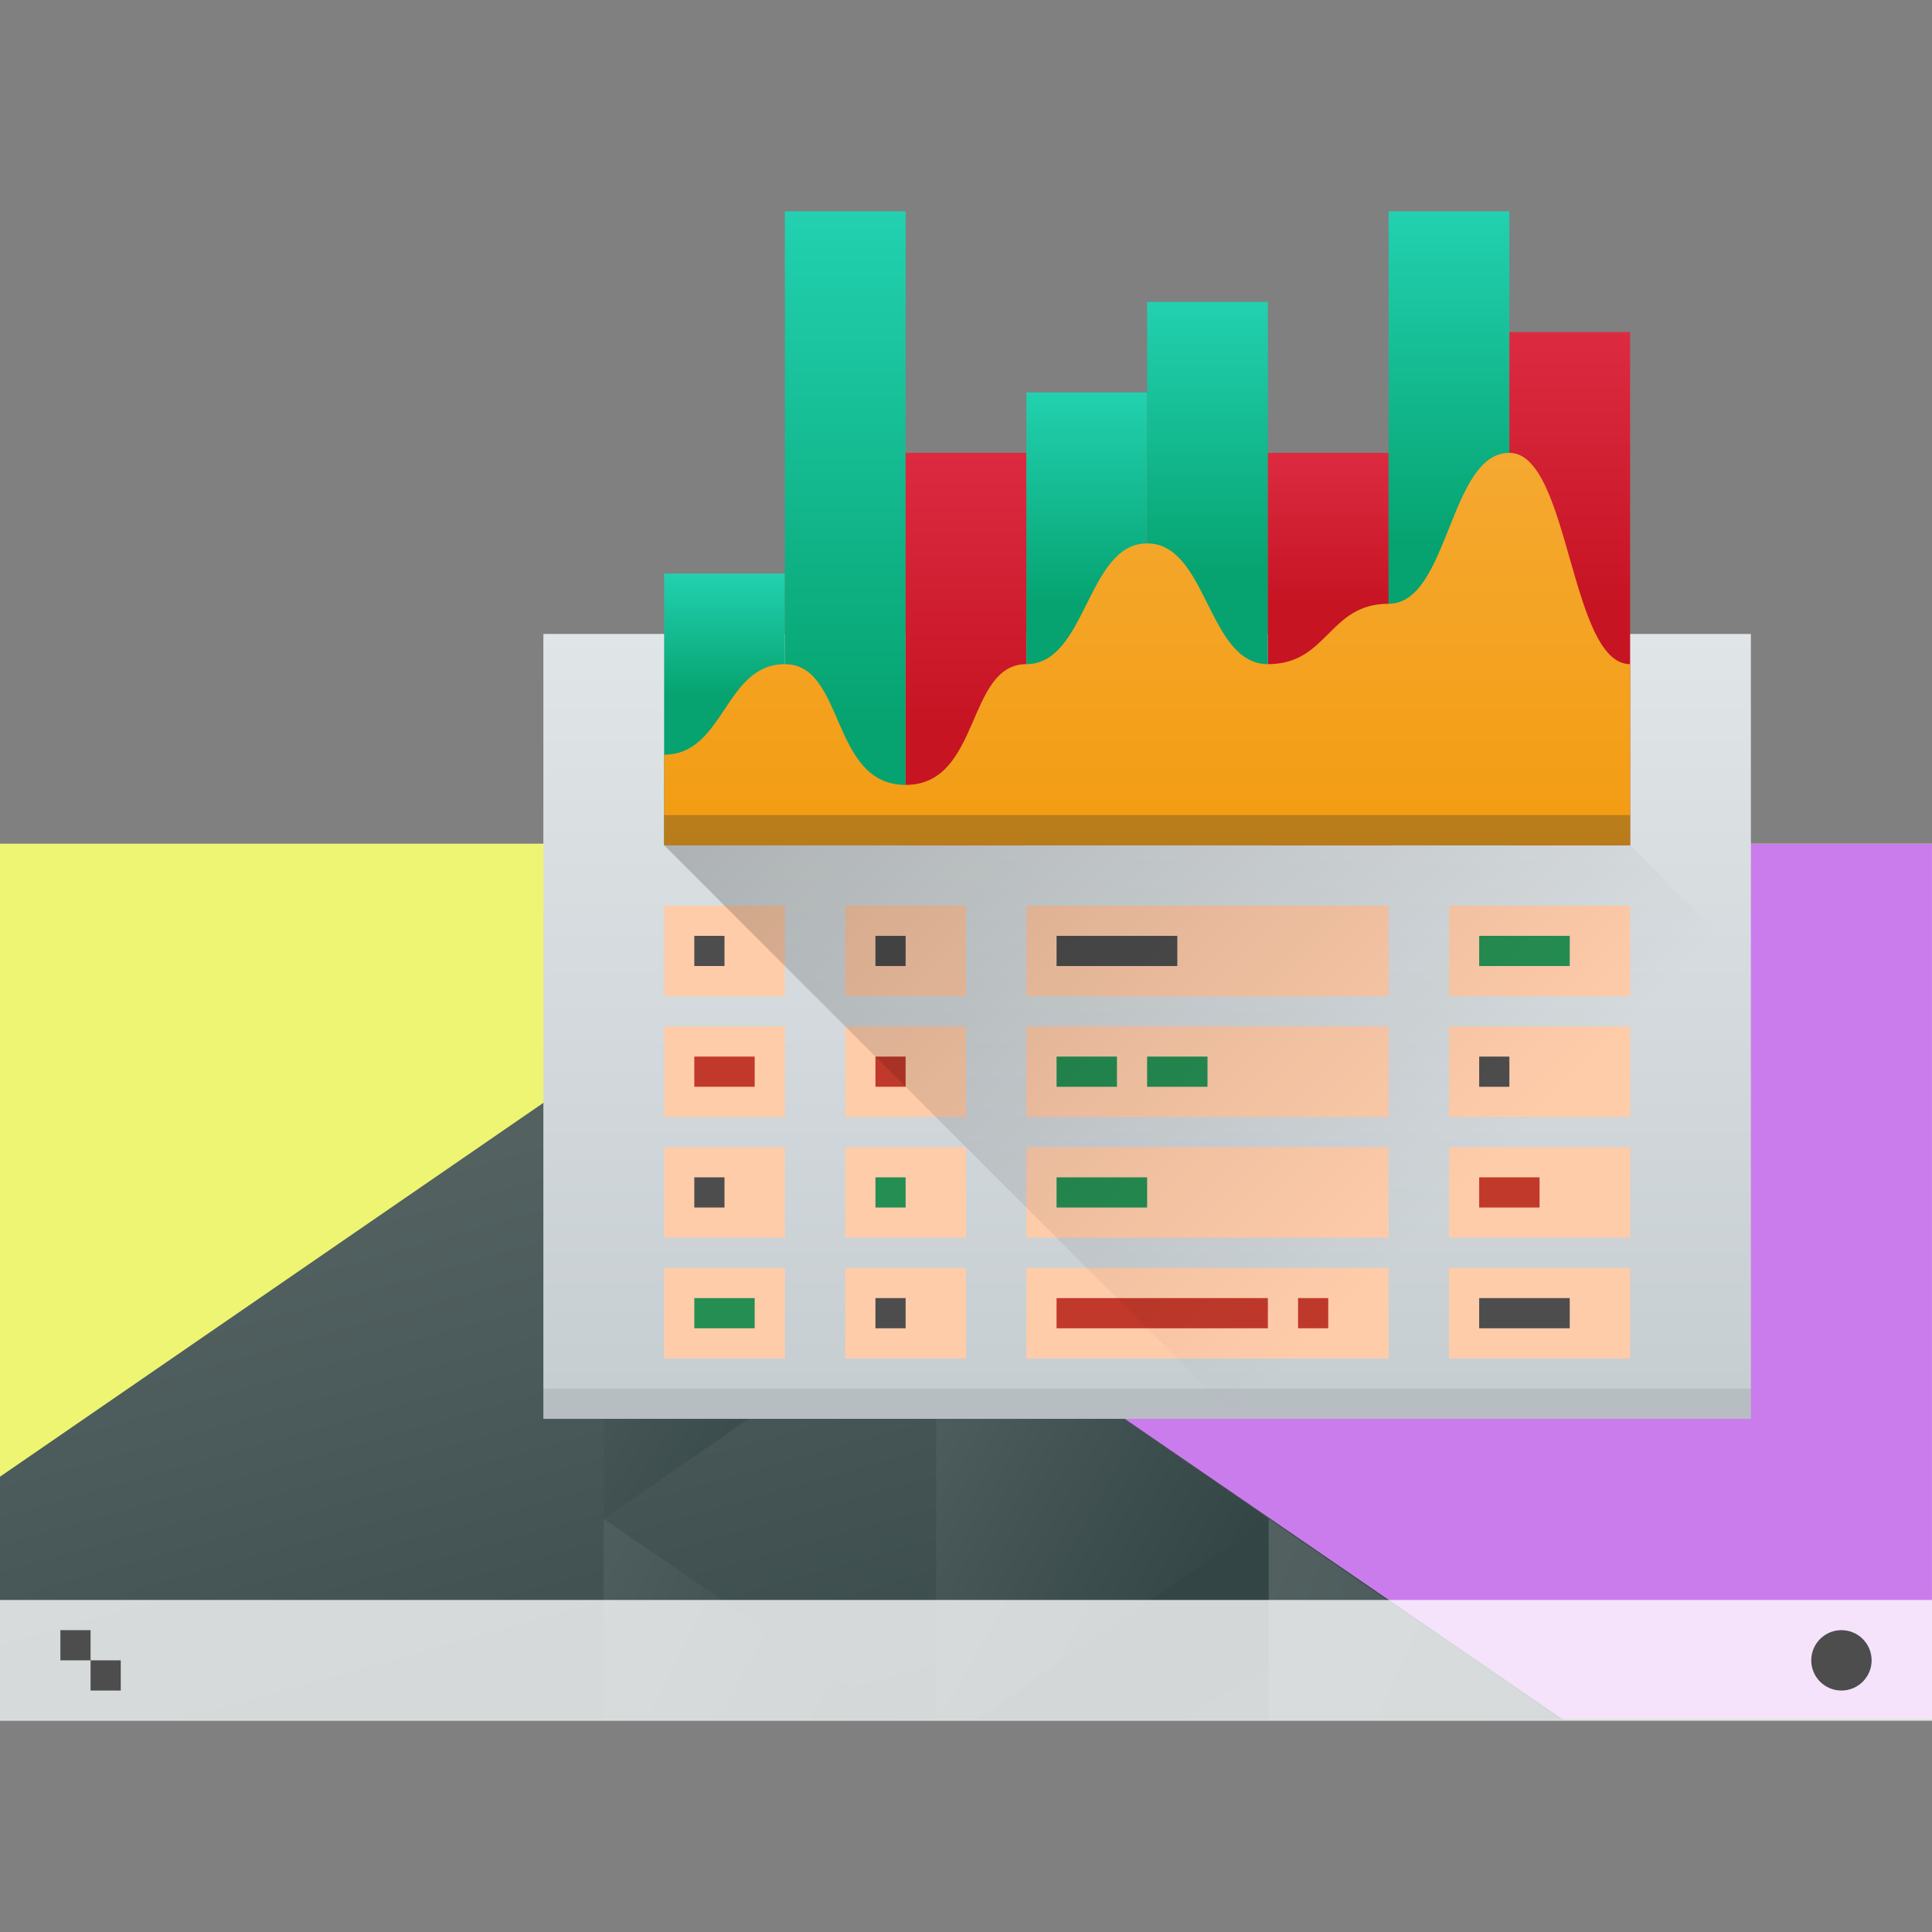 <?xml version="1.0" encoding="UTF-8" standalone="no"?>
<!-- Created with Inkscape (http://www.inkscape.org/) -->

<svg
   xmlns:dc="http://purl.org/dc/elements/1.1/"
   xmlns:cc="http://creativecommons.org/ns#"
   xmlns:rdf="http://www.w3.org/1999/02/22-rdf-syntax-ns#"
   xmlns:svg="http://www.w3.org/2000/svg"
   xmlns="http://www.w3.org/2000/svg"
   xmlns:xlink="http://www.w3.org/1999/xlink"
   xmlns:sodipodi="http://sodipodi.sourceforge.net/DTD/sodipodi-0.dtd"
   xmlns:inkscape="http://www.inkscape.org/namespaces/inkscape"
   width="64"
   height="64"
   viewBox="0 0 64 64"
   id="svg7266"
   version="1.1"
   inkscape:version="0.91 r13725"
   sodipodi:docname="showfps.svg">
  <rect x="0" y="0" width="64" height="64" fill="#808080" stroke="none"/>
  <defs
     id="defs7268">
    <linearGradient
       id="linearGradient4227">
      <stop
         id="stop6538"
         stop-color="#2e3436" />
      <stop
         id="stop6540-9"
         stop-color="#555753"
         offset="1" />
    </linearGradient>
    <linearGradient
       inkscape:collect="always"
       xlink:href="#linearGradient4468"
       id="linearGradient7158"
       gradientUnits="userSpaceOnUse"
       gradientTransform="matrix(0.667,0,0,0.856,480.476,-243.093)"
       x1="398.092"
       y1="542.224"
       x2="394.003"
       y2="524.9" />
    <linearGradient
       id="linearGradient4468"
       inkscape:collect="always">
      <stop
         id="stop6558"
         stop-color="#334545" />
      <stop
         id="stop6560"
         stop-color="#536161"
         offset="1" />
    </linearGradient>
    <linearGradient
       inkscape:collect="always"
       xlink:href="#linearGradient4468"
       id="linearGradient7160"
       gradientUnits="userSpaceOnUse"
       gradientTransform="matrix(-0.667,0,0,0.856,1039.905,-277.315)"
       x1="431.571"
       y1="568.798"
       x2="439.571"
       y2="562.798" />
    <linearGradient
       inkscape:collect="always"
       xlink:href="#linearGradient4468"
       id="linearGradient7162"
       gradientUnits="userSpaceOnUse"
       gradientTransform="matrix(-0.667,0,0,0.856,1039.905,-277.315)"
       x1="406.537"
       y1="581.87"
       x2="423.32"
       y2="572.678" />
    <linearGradient
       inkscape:collect="always"
       xlink:href="#linearGradient4468"
       id="linearGradient7164"
       gradientUnits="userSpaceOnUse"
       gradientTransform="matrix(-0.667,0,0,0.856,1039.905,-277.315)"
       x1="423.054"
       y1="572.334"
       x2="431.225"
       y2="566.766" />
    <linearGradient
       inkscape:collect="always"
       xlink:href="#linearGradient4468"
       id="linearGradient7166"
       gradientUnits="userSpaceOnUse"
       gradientTransform="matrix(-0.667,0,0,0.856,1039.905,-277.315)"
       x1="431.313"
       y1="577.102"
       x2="440.632"
       y2="571.445" />
    <linearGradient
       inkscape:collect="always"
       xlink:href="#linearGradient4468"
       id="linearGradient7168"
       gradientUnits="userSpaceOnUse"
       gradientTransform="matrix(-0.667,0,0,0.856,1039.905,-277.315)"
       x1="430.567"
       y1="577.362"
       x2="423.75"
       y2="591.328" />
    <linearGradient
       inkscape:collect="always"
       xlink:href="#linearGradient4468"
       id="linearGradient7176"
       x1="746.834"
       y1="196.092"
       x2="768.857"
       y2="196.092"
       gradientUnits="userSpaceOnUse"
       gradientTransform="matrix(2,0,0,1.857,-1473.715,-343.02)" />
    <linearGradient
       inkscape:collect="always"
       xlink:href="#linearGradient4303-6"
       id="linearGradient4481"
       y1="44"
       x2="0"
       y2="18"
       gradientUnits="userSpaceOnUse" />
    <linearGradient
       inkscape:collect="always"
       id="linearGradient4303-6">
      <stop
         stop-color="#c6cdd1"
         id="stop12" />
      <stop
         offset="1"
         stop-color="#e0e5e7"
         id="stop14" />
    </linearGradient>
    <linearGradient
       inkscape:collect="always"
       xlink:href="#linearGradient4221"
       id="linearGradient4540"
       y1="20"
       x2="0"
       y2="16"
       gradientUnits="userSpaceOnUse" />
    <linearGradient
       inkscape:collect="always"
       id="linearGradient4221">
      <stop
         stop-color="#06a370"
         id="stop15" />
      <stop
         offset="1"
         stop-color="#22d1b0"
         id="stop17" />
    </linearGradient>
    <linearGradient
       inkscape:collect="always"
       xlink:href="#linearGradient4221"
       id="linearGradient4600"
       y1="21"
       x2="0"
       y2="4"
       gradientUnits="userSpaceOnUse" />
    <linearGradient
       inkscape:collect="always"
       xlink:href="#linearGradient4435"
       id="linearGradient4709"
       y1="21"
       x2="0"
       y2="12"
       gradientUnits="userSpaceOnUse" />
    <linearGradient
       id="linearGradient4435"
       inkscape:collect="always">
      <stop
         stop-color="#c61423"
         id="stop24" />
      <stop
         offset="1"
         stop-color="#dc2b41"
         id="stop26" />
    </linearGradient>
    <linearGradient
       inkscape:collect="always"
       xlink:href="#linearGradient4221"
       id="linearGradient4612"
       y1="17"
       x2="0"
       y2="10"
       gradientUnits="userSpaceOnUse" />
    <linearGradient
       inkscape:collect="always"
       xlink:href="#linearGradient4221"
       id="linearGradient4610"
       y1="16"
       x2="0"
       y2="7"
       gradientUnits="userSpaceOnUse" />
    <linearGradient
       inkscape:collect="always"
       xlink:href="#linearGradient4435"
       id="linearGradient4707"
       y1="17"
       x2="0"
       y2="12"
       gradientUnits="userSpaceOnUse" />
    <linearGradient
       inkscape:collect="always"
       xlink:href="#linearGradient4221"
       id="linearGradient4608"
       y1="15"
       x2="0"
       y2="4"
       gradientUnits="userSpaceOnUse" />
    <linearGradient
       inkscape:collect="always"
       xlink:href="#linearGradient4435"
       id="linearGradient4705"
       y1="17"
       x2="0"
       y2="8"
       gradientUnits="userSpaceOnUse" />
    <linearGradient
       inkscape:collect="always"
       xlink:href="#linearGradient4293"
       id="linearGradient4455"
       x1="8"
       y1="25"
       x2="27"
       y2="44"
       gradientUnits="userSpaceOnUse" />
    <linearGradient
       inkscape:collect="always"
       id="linearGradient4293">
      <stop
         id="stop7" />
      <stop
         offset="1"
         stop-opacity="0"
         id="stop9" />
    </linearGradient>
    <linearGradient
       inkscape:collect="always"
       xlink:href="#linearGradient4300-7"
       id="linearGradient4779"
       y1="25"
       x2="0"
       y2="10"
       gradientUnits="userSpaceOnUse" />
    <linearGradient
       inkscape:collect="always"
       id="linearGradient4300-7">
      <stop
         stop-color="#f39c12"
         id="stop32" />
      <stop
         offset="1"
         stop-color="#f5ab35"
         id="stop34" />
    </linearGradient>
  </defs>
  <sodipodi:namedview
     id="base"
     pagecolor="#ffffff"
     bordercolor="#666666"
     borderopacity="1.0"
     inkscape:pageopacity="0.0"
     inkscape:pageshadow="2"
     inkscape:zoom="3.959798"
     inkscape:cx="-9.4177506"
     inkscape:cy="0.046087424"
     inkscape:document-units="px"
     inkscape:current-layer="layer1"
     showgrid="true"
     units="px"
     inkscape:window-width="1920"
     inkscape:window-height="1017"
     inkscape:window-x="0"
     inkscape:window-y="0"
     inkscape:window-maximized="1">
    <inkscape:grid
       type="xygrid"
       id="grid7814" />
  </sodipodi:namedview>
  <g
     inkscape:label="Ebene 1"
     inkscape:groupmode="layer"
     id="layer1"
     transform="translate(0,-988.362)">
    <g
       id="g7240"
       transform="translate(-736.857,829.429)">
      <g
         transform="matrix(2,0,0,1.857,-736.858,-185.086)"
         id="g6996-6-8">
        <path
           id="path6573-0-2"
           transform="matrix(0.5,0,0,0.538,736.857,184.703)"
           d="M 0,29 0,58 64,58 64,29 0,29 Z"
           style="fill:#edf573;fill-opacity:1"
           inkscape:connector-curvature="0" />
        <path
           id="path6575-1-9"
           transform="matrix(0.5,0,0,0.538,736.857,184.703)"
           d="M 30.57,29 19.955,36.303 51.492,58 64,58 64,29 30.57,29 Z"
           style="fill:#cb7cec;fill-opacity:1;stroke-width:2;stroke-linecap:round"
           inkscape:connector-curvature="0" />
        <path
           id="path6577-7-1"
           inkscape:connector-curvature="0"
           d="m 746.857,204.188 -10,7.41 0,4.335 25.895,0 -15.895,-11.745 z"
           style="fill:url(#linearGradient7158);stroke-width:2;stroke-linecap:round" />
        <path
           id="path6579-9-2"
           inkscape:transform-center-x="-5.5056915"
           d="m 752.363,208.268 -5.506,-4.079 0,8.159 z"
           inkscape:connector-curvature="0"
           style="fill:url(#linearGradient7160);stroke-width:2;stroke-linecap:round" />
        <path
           id="path6581-4-2"
           inkscape:connector-curvature="0"
           d="m 757.869,212.346 0,3.587 4.841,0 -4.841,-3.587 z"
           style="fill:url(#linearGradient7162);stroke-width:2;stroke-linecap:round" />
        <path
           id="path6583-36-3"
           inkscape:connector-curvature="0"
           d="m 752.363,208.268 0,7.665 0.666,0 4.839,-3.586 -5.506,-4.08 z"
           style="fill:url(#linearGradient7164);stroke-width:2;stroke-linecap:round" />
        <path
           id="path6585-18-0"
           inkscape:connector-curvature="0"
           d="m 746.857,212.348 0,3.586 4.839,0 -4.839,-3.586 z"
           style="fill:url(#linearGradient7166);stroke-width:2;stroke-linecap:round" />
        <path
           id="path6587-4-3"
           inkscape:connector-curvature="0"
           d="m 757.869,212.346 -4.841,3.587 4.841,0 0,-3.587 z"
           style="fill:url(#linearGradient7168);stroke-width:2;stroke-linecap:round" />
        <path
           sodipodi:nodetypes="cccc"
           inkscape:connector-curvature="0"
           id="path6589-6-8"
           transform="matrix(0.5,0,0,0.538,736.857,184.703)"
           d="M 30.57,29 19.955,36.303 40.709,29 Z"
           style="fill:url(#linearGradient7176);fill-opacity:1;stroke-width:2;stroke-linecap:round" />
      </g>
      <g
         id="g4359"
         transform="translate(750.857,161.934)">
        <rect
           y="18"
           x="4"
           height="26"
           width="40"
           id="rect46-2"
           style="fill:url(#linearGradient4481)" />
        <g
           id="g48">
          <rect
             y="16"
             x="8"
             height="9"
             width="4"
             id="rect50-3"
             style="fill:url(#linearGradient4540);stroke-width:2;stroke-linecap:round;stroke-linejoin:bevel" />
          <rect
             y="4"
             x="12"
             height="21"
             width="4"
             id="rect52"
             style="fill:url(#linearGradient4600);stroke-width:2;stroke-linecap:round;stroke-linejoin:bevel" />
          <rect
             y="12"
             x="16"
             height="13"
             width="4"
             id="rect54"
             style="fill:url(#linearGradient4709);stroke-width:2;stroke-linecap:round;stroke-linejoin:bevel" />
          <rect
             y="10"
             x="20"
             height="15"
             width="4"
             id="rect56"
             style="fill:url(#linearGradient4612);stroke-width:2;stroke-linecap:round;stroke-linejoin:bevel" />
          <rect
             y="7"
             x="24"
             height="18"
             width="4"
             id="rect58"
             style="fill:url(#linearGradient4610);stroke-width:2;stroke-linecap:round;stroke-linejoin:bevel" />
          <rect
             y="12"
             x="28"
             height="13"
             width="4"
             id="rect60"
             style="fill:url(#linearGradient4707);stroke-width:2;stroke-linecap:round;stroke-linejoin:bevel" />
          <rect
             y="4"
             x="32"
             height="21"
             width="4"
             id="rect62"
             style="fill:url(#linearGradient4608);stroke-width:2;stroke-linecap:round;stroke-linejoin:bevel" />
          <rect
             y="8"
             x="36"
             height="17"
             width="4"
             id="rect64"
             style="fill:url(#linearGradient4705);stroke-width:2;stroke-linecap:round;stroke-linejoin:bevel" />
        </g>
        <g
           id="g66"
           style="fill:#ffccaa">
          <rect
             y="31"
             x="8"
             height="3"
             width="4"
             id="rect68"
             style="stroke-width:2;stroke-linecap:round;stroke-linejoin:bevel" />
          <rect
             y="39"
             x="8"
             height="3"
             width="4"
             id="rect70"
             style="stroke-width:2;stroke-linecap:round;stroke-linejoin:bevel" />
          <rect
             y="27"
             x="8"
             height="3"
             width="4"
             id="rect72"
             style="stroke-width:2;stroke-linecap:round;stroke-linejoin:bevel" />
          <rect
             y="31"
             x="14"
             height="3"
             width="4"
             id="rect74"
             style="stroke-width:2;stroke-linecap:round;stroke-linejoin:bevel" />
          <rect
             y="39"
             x="14"
             height="3"
             width="4"
             id="rect76"
             style="stroke-width:2;stroke-linecap:round;stroke-linejoin:bevel" />
          <rect
             y="27"
             x="14"
             height="3"
             width="4"
             id="rect78"
             style="stroke-width:2;stroke-linecap:round;stroke-linejoin:bevel" />
          <rect
             y="31"
             x="20"
             height="3"
             width="12"
             id="rect80"
             style="stroke-width:2;stroke-linecap:round;stroke-linejoin:bevel" />
          <rect
             y="39"
             x="20"
             height="3"
             width="12"
             id="rect82"
             style="stroke-width:2;stroke-linecap:round;stroke-linejoin:bevel" />
          <rect
             y="27"
             x="20"
             height="3"
             width="12"
             id="rect84"
             style="stroke-width:2;stroke-linecap:round;stroke-linejoin:bevel" />
          <rect
             y="31"
             x="34"
             height="3"
             width="6"
             id="rect86"
             style="stroke-width:2;stroke-linecap:round;stroke-linejoin:bevel" />
          <rect
             y="39"
             x="34"
             height="3"
             width="6"
             id="rect88"
             style="stroke-width:2;stroke-linecap:round;stroke-linejoin:bevel" />
          <rect
             y="27"
             x="34"
             height="3"
             width="6"
             id="rect90"
             style="stroke-width:2;stroke-linecap:round;stroke-linejoin:bevel" />
          <rect
             y="35"
             x="8"
             height="3"
             width="4"
             id="rect92"
             style="stroke-width:2;stroke-linecap:round;stroke-linejoin:bevel" />
          <rect
             y="35"
             x="14"
             height="3"
             width="4"
             id="rect94"
             style="stroke-width:2;stroke-linecap:round;stroke-linejoin:bevel" />
          <rect
             y="35"
             x="20"
             height="3"
             width="12"
             id="rect96"
             style="stroke-width:2;stroke-linecap:round;stroke-linejoin:bevel" />
          <rect
             y="35"
             x="34"
             height="3"
             width="6"
             id="rect98"
             style="stroke-width:2;stroke-linecap:round;stroke-linejoin:bevel" />
        </g>
        <rect
           width="1"
           height="1"
           x="9"
           y="28"
           id="rect100"
           style="fill:#4d4d4d;stroke-width:2;stroke-linecap:round;stroke-linejoin:bevel" />
        <rect
           width="2"
           height="1"
           x="9"
           y="32"
           id="rect102"
           style="fill:#c0392b;stroke-width:2;stroke-linecap:round;stroke-linejoin:bevel" />
        <rect
           width="1"
           height="1"
           x="9"
           y="36"
           id="rect104"
           style="fill:#4d4d4d;stroke-width:2;stroke-linecap:round;stroke-linejoin:bevel" />
        <rect
           width="2"
           height="1"
           x="9"
           y="40"
           id="rect106"
           style="fill:#258e52;stroke-width:2;stroke-linecap:round;stroke-linejoin:bevel" />
        <rect
           width="1"
           height="1"
           x="15"
           y="40"
           id="rect108"
           style="fill:#4d4d4d;stroke-width:2;stroke-linecap:round;stroke-linejoin:bevel" />
        <rect
           width="1"
           height="1"
           x="15"
           y="36"
           id="rect110"
           style="fill:#258e52;stroke-width:2;stroke-linecap:round;stroke-linejoin:bevel" />
        <rect
           width="1"
           height="1"
           x="15"
           y="32"
           id="rect112"
           style="fill:#c0392b;stroke-width:2;stroke-linecap:round;stroke-linejoin:bevel" />
        <rect
           width="1"
           height="1"
           x="15"
           y="28"
           id="rect114"
           style="fill:#4d4d4d;stroke-width:2;stroke-linecap:round;stroke-linejoin:bevel" />
        <rect
           width="4"
           height="1"
           x="21"
           y="28"
           id="rect116"
           style="fill:#4d4d4d;stroke-width:2;stroke-linecap:round;stroke-linejoin:bevel" />
        <rect
           width="2"
           height="1"
           x="21"
           y="32"
           id="rect118"
           style="fill:#258e52;stroke-width:2;stroke-linecap:round;stroke-linejoin:bevel" />
        <rect
           width="2"
           height="1"
           x="24"
           y="32"
           id="rect120"
           style="fill:#258e52;stroke-width:2;stroke-linecap:round;stroke-linejoin:bevel" />
        <rect
           width="3"
           height="1"
           x="21"
           y="36"
           id="rect122"
           style="fill:#258e52;stroke-width:2;stroke-linecap:round;stroke-linejoin:bevel" />
        <rect
           width="7"
           height="1"
           x="21"
           y="40"
           id="rect124"
           style="fill:#c0392b;stroke-width:2;stroke-linecap:round;stroke-linejoin:bevel" />
        <rect
           width="1"
           height="1"
           x="29"
           y="40"
           id="rect126"
           style="fill:#c0392b;stroke-width:2;stroke-linecap:round;stroke-linejoin:bevel" />
        <rect
           width="3"
           height="1"
           x="35"
           y="28"
           id="rect128"
           style="fill:#258e52;stroke-width:2;stroke-linecap:round;stroke-linejoin:bevel" />
        <rect
           width="1"
           height="1"
           x="35"
           y="32"
           id="rect130"
           style="fill:#4d4d4d;stroke-width:2;stroke-linecap:round;stroke-linejoin:bevel" />
        <rect
           width="2"
           height="1"
           x="35"
           y="36"
           id="rect132"
           style="fill:#c0392b;stroke-width:2;stroke-linecap:round;stroke-linejoin:bevel" />
        <rect
           width="3"
           height="1"
           x="35"
           y="40"
           id="rect134"
           style="fill:#4d4d4d;stroke-width:2;stroke-linecap:round;stroke-linejoin:bevel" />
        <path
           d="m 8,25 19,19 17,0 0,-15 -4,-4 z"
           inkscape:connector-curvature="0"
           id="path136"
           style="opacity:0.2;fill:url(#linearGradient4455);fill-rule:evenodd" />
        <rect
           y="43"
           x="4"
           height="1"
           width="40"
           id="rect138"
           style="opacity:0.1;fill:#2e3132" />
        <path
           d="m 8,25 0,-3 c 2,0 2,-3 4,-3 2,0 1.5,4 4,4 2.5,0 2,-4 4,-4 2,0 2,-4 4,-4 2,0 2,4 4,4 2,0 2,-2 4,-2 2,0 2,-5 4,-5 2,0 2,7 4,7 l 0,6 z"
           inkscape:connector-curvature="0"
           id="path140"
           style="fill:url(#linearGradient4779);fill-rule:evenodd" />
        <rect
           y="24"
           x="8"
           height="1"
           width="32"
           id="rect142"
           style="fill:#2e3132;fill-opacity:0.294" />
      </g>
      <g
         id="g6597-0-0"
         transform="translate(352.286,-329.864)">
        <rect
           id="rect6599-8-9"
           width="64"
           height="4"
           x="384.571"
           y="541.798"
           style="fill:#ffffff;fill-opacity:0.784" />
        <circle
           id="circle6601-2-1"
           cx="445.571"
           cy="543.798"
           r="1"
           style="fill:#4d4d4d" />
        <path
           id="path6603-5-6"
           inkscape:connector-curvature="0"
           d="m 386.571,542.798 0,1 1,0 0,-1 -1,0 z m 1,1 0,1 1,0 0,-1 -1,0 z"
           style="fill:#4d4d4d" />
      </g>
    </g>
  </g>
</svg>
